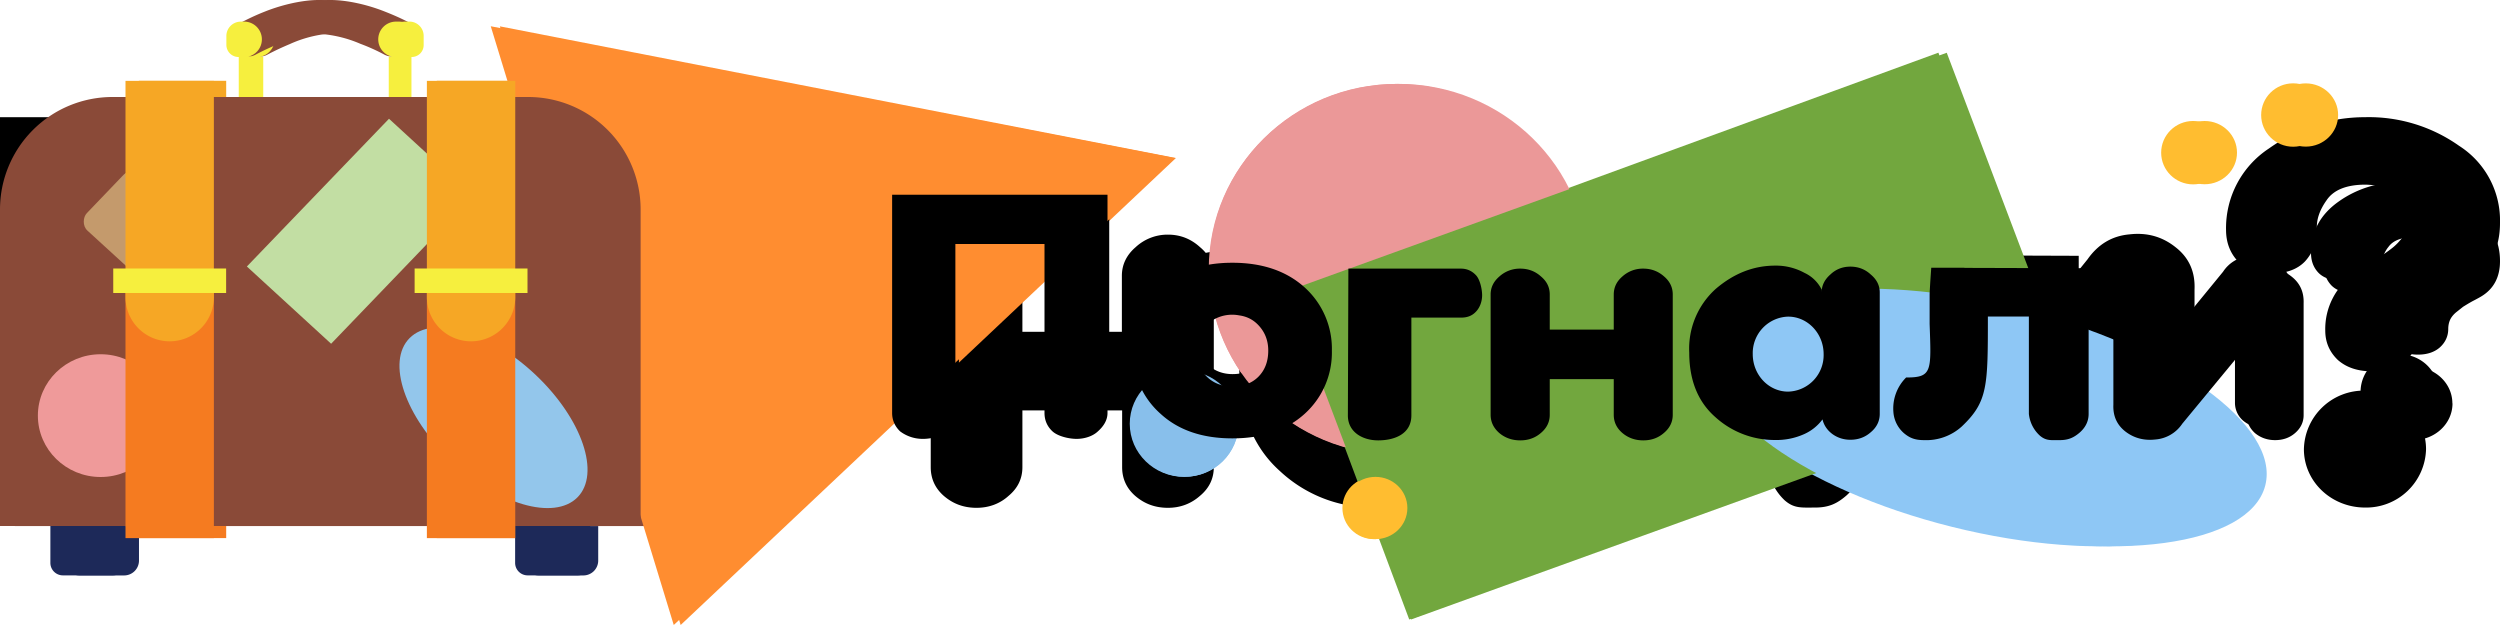 <?xml version="1.0" encoding="utf-8"?>
<svg  viewBox="0 0 200 50" xmlns="http://www.w3.org/2000/svg">



  <svg id="logo-mobile" viewBox="0 0 96 15">
    <path d="M94.91 6.19C95.64 5.73 96 5.02 96 4.06a3.4 3.4 0 00-1.57-2.96 6 6 0 00-3.6-1.1c-1.34 0-2.57.4-3.7 1.2a3.66 3.66 0 00-1.65 3.12c0 .5.16.9.46 1.22.3.3.74.46 1.3.46s.98-.16 1.27-.46c.3-.33.46-.73.46-1.22-.03-.37.1-.75.37-1.13.27-.4.77-.6 1.5-.6.6.02 1.04.17 1.3.47.28.3.4.59.38.88 0 .2-.08.41-.22.62-.15.2-.3.36-.46.48-.14.11-.38.28-.72.5l-.7.46a2.58 2.58 0 00-1.13 2.19c0 .45.16.82.48 1.13.34.3.78.44 1.33.44s.99-.14 1.3-.44c.34-.3.5-.68.5-1.13a1.32 1.32 0 01.46-1l.44-.35c.13-.09.32-.2.57-.34l.54-.31zM76.3 10.24l3.86-4.78c.4-.57.93-.9 1.61-.96.68-.08 1.27.09 1.78.5.51.4.75.94.72 1.62v6.84c0 .43-.17.8-.5 1.1-.33.28-.73.43-1.2.43a1.8 1.8 0 01-1.2-.43c-.33-.3-.49-.67-.49-1.1V9.2L77.03 14c-.4.57-.94.9-1.61.96a2.32 2.32 0 01-1.78-.5c-.51-.4-.75-.94-.72-1.62V6c0-.43.16-.8.48-1.1.34-.3.74-.45 1.21-.45s.86.15 1.19.45c.34.3.5.67.5 1.1v4.23z"/>
    <path fill-rule="evenodd" clip-rule="evenodd" d="M58.97 13.39V5.98c0-.43-.18-.8-.54-1.1a1.73 1.73 0 00-1.22-.48c-.45 0-.85.16-1.2.48-.34.3-.5.67-.5 1.1V5.8c-.18-.4-.52-.74-1.03-1.02-.52-.3-1.1-.44-1.76-.44-1.28 0-2.47.47-3.55 1.42a4.97 4.97 0 00-1.58 3.9c0 1.68.52 3 1.56 3.93a5.2 5.2 0 003.57 1.4c.66 0 1.23-.12 1.73-.36.5-.26.87-.56 1.1-.9.08.36.28.66.6.9.3.22.66.34 1.06.34.47 0 .88-.16 1.22-.46.36-.3.54-.68.54-1.12zm-5.47-1.36c1.17 0 2.11-1.03 2.11-2.3 0-1.26-.94-2.29-2.11-2.29s-2.12 1.03-2.12 2.3c0 1.26.95 2.29 2.12 2.29z"/>
    <path d="M43.08 8.24V6.09c0-.43.18-.8.53-1.1a1.8 1.8 0 011.24-.48c.47 0 .88.16 1.23.48.36.3.53.67.53 1.1v7.35c0 .43-.17.8-.53 1.1-.34.3-.75.46-1.23.46-.49 0-.9-.15-1.26-.46-.34-.3-.5-.67-.5-1.1v-2.18h-3.83v2.18c0 .43-.17.8-.53 1.1-.33.3-.75.46-1.23.46-.49 0-.9-.15-1.26-.46-.34-.3-.5-.67-.5-1.1V6.09c0-.43.17-.8.52-1.1a1.8 1.8 0 011.24-.48c.47 0 .88.16 1.23.48.36.3.53.67.53 1.1v2.15h3.82zM33.96 4.51c.35 0 .64.13.9.4.24.26.36.86.36 1.23s-.12.75-.37 1c-.25.27-.54.36-.89.36H31v5.97c0 1.13-.99 1.53-1.99 1.53-.92 0-1.8-.5-1.8-1.52l.03-8.97h6.72zM12.86 0v13.33c0 .44-.24.81-.57 1.12-.32.3-.82.46-1.28.46-.45 0-1.1-.15-1.44-.46a1.5 1.5 0 01-.47-1.12V3.01H3.77v10.32c0 .44-.16.81-.5 1.12-.31.3-.96.46-1.41.46a2.2 2.2 0 01-1.38-.46A1.5 1.5 0 010 13.33V0h12.86zM24.64 13.37a6.06 6.06 0 01-4.32 1.51c-1.8 0-3.24-.5-4.3-1.52a5.06 5.06 0 01-1.64-3.84c0-1.56.54-2.84 1.64-3.85a5.97 5.97 0 014.3-1.51c1.8 0 3.24.5 4.32 1.51a5.1 5.1 0 011.61 3.85 5.1 5.1 0 01-1.61 3.85zm-2.8-5.44c-.3-.31-.68-.5-1.12-.56a2.29 2.29 0 00-1.24.11c-.38.15-.7.4-.97.77-.25.36-.36.79-.33 1.27 0 .63.2 1.16.6 1.58.4.4.92.61 1.54.61.63 0 1.14-.2 1.54-.59.4-.4.6-.94.6-1.6 0-.64-.21-1.16-.62-1.59zM64.02 4.46l7.42.03v8.9c0 .44-.18.82-.54 1.14-.35.3-.66.46-1.2.46-.52 0-.8.04-1.16-.27a2.1 2.1 0 01-.66-1.33V7.44h-2.46c0 4.26 0 5.2-1.57 6.72-.58.55-1.33.83-2.24.83-.54 0-.86-.13-1.21-.44a1.9 1.9 0 01-.62-1.3c0-1.02.22-1.43.76-2.09 1.57 0 1.5-.38 1.4-3.27V6.06l.1-1.6h1.98zM93.16 12.75a2.3 2.3 0 01-2.34 2.24c-1.3 0-2.35-1-2.35-2.24a2.3 2.3 0 012.35-2.25c1.29 0 2.34 1 2.34 2.25z"/>
  </svg>

  <svg class="no-mobile" id="logo-tablet" viewBox="0 0 166 42">
    <path d="M78.02 10.62L44.74 42 32.59 1.77l45.43 8.85z" fill="#FF8D30"/>
    <ellipse cx="78.62" cy="28.47" rx="3.61" ry="3.57" fill="#88BFEB"/>
    <ellipse cx="92.85" cy="18.09" rx="12.59" ry="12.45" fill="#EB9898"/>
    <path fill="#72A73E" d="M85.44 19.57l43.82-16.03 8.26 22.06L93.7 41.63z"/><ellipse cx="91.33" cy="34.14" rx="2.12" ry="2.09" fill="#FFBD30"/>
    <ellipse rx="18.92" ry="7.59" transform="matrix(.97 .242 -.247 .969 132.05 28.05)" fill="#8EC7F5"/>
    <ellipse cx="146.38" cy="10.26" rx="2.15" ry="2.13" fill="#FFBD30"/>
    <ellipse cx="153.1" cy="7.73" rx="2.15" ry="2.13" fill="#FFBD30"/>
    <path d="M3.34 35.35h5v2.32a1 1 0 01-1 1h-3a1 1 0 01-1-1v-2.32zM34.2 35.35h5v2.32a1 1 0 01-1 1h-3a1 1 0 01-1-1v-2.32z" fill="#1D2959"/>
    <path fill-rule="evenodd" clip-rule="evenodd" d="M23.92 2.94a8.18 8.18 0 00-2.8-.68 8.2 8.2 0 00-2.64.7c-.5.21-1 .44-1.49.7-.58.32-1.3.11-1.61-.46-.32-.57-.11-1.28.46-1.6a15 15 0 011.74-.82C18.53.4 19.87.02 21.07 0c1.27-.02 2.7.35 3.72.75.64.25 1.26.52 1.86.85.58.3.8 1.02.48 1.6a1.2 1.2 0 01-1.6.47 13 13 0 00-1.6-.73z" fill="#8A4A38"/>
    <path fill-rule="evenodd" clip-rule="evenodd" d="M16 1.45a.96.96 0 00-.97.96v.62c0 .44.36.8.8.8h.02v3.06h.84V3.81h-.21a1.19 1.19 0 00-.23-2.36h-.26zM26.51 1.45c.53 0 .96.43.96.96v.62a.8.8 0 01-.8.8h-.02v3.06h-.84V3.81h.22a1.19 1.19 0 01.23-2.36h.25z" fill="#F6EF3E"/>
    <path d="M0 15.52a9 9 0 019-9h24.54a9 9 0 019 9v19.83H0V15.52z" fill="#8A4A38"/>
    <ellipse cx="6.68" cy="27.93" rx="4.17" ry="4.12" fill="#EF9A9A"/>
    <ellipse rx="4.02" ry="7.73" transform="matrix(.701 -.713 .721 .693 32.77 28.07)" fill="#93C6EB"/>
    <path fill="#C2DEA3" d="M16.4 17.9l9.43-9.92 5.59 5.2-9.43 9.92z"/>
    <rect width="6.96" height="5.22" rx="1" transform="matrix(.734 .679 -.688 .726 8.79 11.14)" fill="#C49A6C"/>
    <path fill="#F57B20" d="M8.33 19.36h5.87v16.8H8.33z"/>
    <path d="M8.33 5.43h5.87v14.55a2.93 2.93 0 01-5.87 0V5.43z" fill="#F6A725"/>
    <path fill="#F6EF3E" d="M7.52 18.04h7.5v1.65h-7.5z"/>
    <path fill="#F57B20" d="M28.35 19.36h5.87v16.8h-5.87z"/>
    <path d="M28.35 5.43h5.86v14.55a2.93 2.93 0 01-5.86 0V5.43z" fill="#F6A725"/>
    <path fill="#F6EF3E" d="M27.53 18.04h7.5v1.65h-7.5z"/>
    <g class="logo-word">
      <path d="M164.79 19.06c.8-.51 1.21-1.3 1.21-2.35 0-1.38-.58-2.47-1.74-3.26a6.72 6.72 0 00-4-1.2 7 7 0 00-4.11 1.3c-1.23.87-1.85 2.02-1.85 3.46 0 .53.17.98.51 1.33.34.34.83.5 1.46.5.6 0 1.08-.16 1.4-.5.34-.35.5-.8.5-1.33-.02-.41.11-.83.42-1.25.3-.44.86-.66 1.67-.66.68.02 1.16.19 1.45.51.31.32.45.65.42.97 0 .23-.09.45-.25.68-.16.23-.33.4-.5.53-.17.13-.43.3-.8.55l-.78.5a2.83 2.83 0 00-1.26 2.42c0 .49.18.9.53 1.24.38.33.87.49 1.48.49s1.1-.16 1.45-.49c.38-.33.56-.75.56-1.24 0-.22.04-.41.12-.6.08-.18.21-.35.39-.5l.48-.38c.15-.1.36-.23.63-.38.3-.16.5-.27.6-.34zM144.1 23.5l4.29-5.24a2.36 2.36 0 011.79-1.06 2.6 2.6 0 011.98.54c.56.45.83 1.04.8 1.8v7.51c0 .48-.19.88-.57 1.21-.36.32-.8.48-1.32.48-.51 0-.96-.16-1.34-.48a1.58 1.58 0 01-.54-1.2v-4.67l-4.3 5.25c-.43.63-1.03.98-1.78 1.05a2.6 2.6 0 01-1.98-.54 2.05 2.05 0 01-.8-1.79v-7.5c0-.47.18-.87.54-1.2.38-.34.82-.5 1.34-.5.52 0 .96.16 1.32.5.38.33.57.73.57 1.2v4.65z"/>
      <path fill-rule="evenodd" clip-rule="evenodd" d="M124.82 26.98v-8.16c0-.47-.2-.87-.6-1.2a1.93 1.93 0 00-1.35-.54c-.51 0-.95.18-1.34.53-.38.34-.57.74-.57 1.21v-.2a2.42 2.42 0 00-1.14-1.12 3.9 3.9 0 00-1.95-.48c-1.43 0-2.74.52-3.95 1.56a5.43 5.43 0 00-1.76 4.29c0 1.86.58 3.3 1.74 4.33a5.82 5.82 0 003.97 1.54c.73 0 1.37-.13 1.93-.4.55-.28.96-.6 1.21-.99.1.4.32.73.67 1a2 2 0 001.19.37c.52 0 .97-.17 1.35-.51.4-.34.6-.75.6-1.23zm-6.09-1.5c1.3 0 2.36-1.13 2.36-2.52 0-1.4-1.06-2.52-2.36-2.52-1.3 0-2.35 1.13-2.35 2.52 0 1.4 1.05 2.52 2.35 2.52z"/>
      <path d="M107.15 21.31v-2.36c0-.48.2-.88.59-1.22a2 2 0 011.37-.52 2 2 0 011.38.52c.39.34.59.74.59 1.22v8.08c0 .48-.2.89-.6 1.22a2 2 0 01-1.37.5c-.54 0-1-.17-1.4-.5a1.57 1.57 0 01-.56-1.22v-2.4h-4.25v2.4c0 .48-.2.89-.58 1.22a2 2 0 01-1.38.5c-.54 0-1-.17-1.4-.5a1.57 1.57 0 01-.56-1.22v-8.08c0-.48.2-.88.59-1.22a2 2 0 011.37-.52 2 2 0 011.38.52c.39.34.59.74.59 1.22v2.36h4.24zM97 17.21c.4 0 .72.15 1 .43.27.3.41.96.41 1.36 0 .4-.14.82-.41 1.11-.28.3-.6.4-1 .4h-3.28v6.56c0 1.25-1.1 1.68-2.21 1.68-1.03 0-2.01-.55-2.01-1.67l.03-9.87h7.48zM73.54 12.25v14.67c0 .48-.27.89-.64 1.23-.35.33-.9.5-1.41.5-.5 0-1.24-.17-1.6-.5a1.64 1.64 0 01-.53-1.23V15.56h-5.92v11.36c0 .48-.19.89-.56 1.23-.35.33-1.07.5-1.57.5s-1.17-.17-1.54-.5a1.64 1.64 0 01-.53-1.23V12.25h14.3zM86.64 26.95a6.78 6.78 0 01-4.8 1.67c-2.01 0-3.6-.56-4.79-1.67a5.54 5.54 0 01-1.82-4.23c0-1.7.6-3.12 1.82-4.23 1.18-1.11 2.78-1.67 4.78-1.67 2.01 0 3.61.56 4.81 1.67a5.58 5.58 0 011.8 4.23c0 1.7-.6 3.1-1.8 4.23zm-3.12-5.97a2.05 2.05 0 00-1.24-.63 2.57 2.57 0 00-1.37.13c-.42.17-.78.45-1.08.85-.29.4-.4.86-.37 1.39 0 .7.22 1.28.66 1.74.45.45 1.03.68 1.71.68.7 0 1.28-.22 1.72-.65.44-.45.66-1.04.66-1.77 0-.7-.23-1.28-.69-1.74zM130.44 17.16l8.25.03v9.79c0 .48-.2.9-.6 1.26-.4.33-.74.5-1.33.5-.59 0-.89.04-1.3-.3a2.3 2.3 0 01-.74-1.46v-6.55H132c0 4.7 0 5.72-1.75 7.4-.64.6-1.47.9-2.48.9-.6 0-.96-.14-1.35-.47a2.08 2.08 0 01-.69-1.44c0-1.12.24-1.56.85-2.3 1.74 0 1.67-.41 1.56-3.59v-2.01c.01-.49.1-1.76.1-1.76h2.2zM162.84 26.27a2.54 2.54 0 01-2.6 2.47c-1.45 0-2.61-1.1-2.61-2.47a2.54 2.54 0 012.6-2.47c1.44 0 2.61 1.1 2.61 2.47z"/>
    </g>
    <defs>
      <filter id="filter0_d_17237_1793" x="57.24" y="11.25" width="110.76" height="20.5" filterUnits="userSpaceOnUse" color-interpolation-filters="sRGB">
      <feFlood flood-opacity="0" result="BackgroundImageFix"/>
      <feColorMatrix in="SourceAlpha" values="0 0 0 0 0 0 0 0 0 0 0 0 0 0 0 0 0 0 127 0" result="hardAlpha"/>
      <feOffset dy="1"/>
      <feGaussianBlur stdDeviation="1"/>
      <feColorMatrix values="0 0 0 0 0 0 0 0 0 0 0 0 0 0 0 0 0 0 0.3 0"/>
      <feBlend in2="BackgroundImageFix" result="effect1_dropShadow_17237_1793"/>
      <feBlend in="SourceGraphic" in2="effect1_dropShadow_17237_1793" result="shape"/></filter>
    </defs>
  </svg>
  <svg class="no-mobile" id="logo-desktop" viewBox="0 0 200 50">
    <path d="M94 12.64L53.9 50 39.26 2.1 94 12.65z" fill="#FF8D30"/><ellipse cx="94.73" cy="33.9" rx="4.35" ry="4.25" fill="#88BFEB"/>
    <ellipse cx="111.87" cy="21.53" rx="15.17" ry="14.82" fill="#EB9898"/>
    <path fill="#72A73E" d="M102.94 23.3l52.8-19.08 9.94 26.26-52.8 19.08z"/>
    <ellipse cx="110.04" cy="40.64" rx="2.55" ry="2.49" fill="#FFBD30"/><ellipse rx="22.78" ry="9.04" transform="matrix(.971 .239 -.25 .968 159.1 33.4)" fill="#8EC7F5"/>
    <ellipse cx="176.37" cy="12.21" rx="2.59" ry="2.53" fill="#FFBD30"/><ellipse cx="184.46" cy="9.2" rx="2.59" ry="2.53" fill="#FFBD30"/>
    <path d="M4.03 42.08h6v2.95a1 1 0 01-1 1h-4a1 1 0 01-1-1v-2.95zM41.2 42.08h6.02v2.95a1 1 0 01-1 1h-4.01a1 1 0 01-1-1v-2.95z" fill="#1D2959"/>
    <path fill-rule="evenodd" clip-rule="evenodd" d="M28.82 3.5a9.95 9.95 0 00-3.38-.8c-.88 0-2.08.38-3.17.82-.61.25-1.22.53-1.8.84-.7.38-1.56.13-1.94-.55a1.39 1.39 0 01.56-1.9 18.24 18.24 0 012.09-.98c1.14-.46 2.76-.9 4.2-.93 1.54-.03 3.27.41 4.5.89.76.3 1.5.63 2.23 1.01.7.37.95 1.22.58 1.9-.37.68-1.25.93-1.94.57a15.61 15.61 0 00-1.93-.87z" fill="#8A4A38"/>
    <path fill-rule="evenodd" clip-rule="evenodd" d="M19.27 1.73c-.64 0-1.16.51-1.16 1.15v.71c0 .53.43.97.97.97h.02V8.2h1.01V4.53h-.25a1.42 1.42 0 00-.27-2.8h-.32zM31.94 1.73c.64 0 1.16.51 1.16 1.15v.71c0 .53-.43.97-.96.97h-.03V8.2H31.1V4.53h.25a1.42 1.42 0 01.27-2.8h.32z" fill="#F6EF3E"/>
    <path d="M0 16.76a9 9 0 019-9h33.25a9 9 0 019 9v25.32H0V16.76z" fill="#8A4A38"/><ellipse cx="8.05" cy="33.25" rx="5.02" ry="4.91" fill="#EF9A9A"/>
    <ellipse rx="4.81" ry="9.26" transform="matrix(.705 -.709 .725 .688 39.48 33.42)" fill="#93C6EB"/>
    <path fill="#C2DEA3" d="M19.75 21.32L31.12 9.5l6.73 6.18L26.49 27.5z"/>
    <rect width="8.33" height="6.25" rx="1" transform="matrix(.738 .675 -.692 .722 10.58 13.26)" fill="#C49A6C"/>
    <path fill="#F57B20" d="M10.04 23.05h7.07v20h-7.07z"/>
    <path d="M10.04 6.47h7.07v17.3a3.53 3.53 0 01-7.07 0V6.46z" fill="#F6A725"/>
    <path fill="#F6EF3E" d="M9.06 21.48h9.03v1.96H9.06z"/>
    <path fill="#F57B20" d="M34.15 23.05h7.07v20h-7.07z"/>
    <path d="M34.15 6.47h7.07v17.3a3.53 3.53 0 01-7.07 0V6.46z" fill="#F6A725"/>
    <path fill="#F6EF3E" d="M33.17 21.48h9.03v1.96h-9.03z"/>
    <g class="logo-word" filter="url(#filter0_d_13528_938)">
      <path d="M198.54 22.69c.97-.6 1.46-1.54 1.46-2.8 0-1.64-.7-2.93-2.1-3.87a8.16 8.16 0 00-4.81-1.44 8.5 8.5 0 00-4.96 1.56 4.76 4.76 0 00-2.22 4.1c0 .64.2 1.17.61 1.6.4.4 1 .6 1.75.6.74 0 1.3-.2 1.7-.6.4-.43.6-.96.6-1.6a2.2 2.2 0 01.5-1.48c.37-.52 1.04-.78 2.02-.78.81.02 1.4.22 1.75.6.37.39.53.78.5 1.16 0 .27-.1.54-.3.8-.2.28-.4.49-.61.64-.2.15-.52.37-.97.65l-.93.6a3.36 3.36 0 00-1.52 2.88c0 .58.22 1.08.65 1.48.44.39 1.04.58 1.78.58.73 0 1.32-.2 1.75-.58.44-.4.67-.9.67-1.48 0-.26.05-.5.14-.71.1-.22.26-.42.47-.6l.58-.46c.18-.11.43-.27.76-.45.35-.18.6-.32.73-.4zM173.61 27.99l5.17-6.25a2.85 2.85 0 012.16-1.26c.9-.1 1.7.1 2.38.64.68.53 1 1.24.97 2.13v8.96c0 .56-.23 1.04-.69 1.44-.43.37-.96.56-1.59.56-.62 0-1.16-.19-1.61-.56-.44-.4-.66-.88-.66-1.44v-5.56l-5.16 6.25a2.85 2.85 0 01-2.16 1.26c-.9.1-1.7-.11-2.39-.64-.68-.53-1-1.25-.96-2.14v-8.92c0-.57.22-1.05.65-1.44.46-.4 1-.6 1.62-.6.63 0 1.16.2 1.59.6.45.4.68.87.68 1.44v5.53z"/>
      <path fill-rule="evenodd" clip-rule="evenodd" d="M150.38 32.12V22.4c0-.56-.24-1.04-.72-1.44-.45-.42-1-.63-1.63-.63-.61 0-1.15.2-1.6.63-.46.4-.7.88-.7 1.44v-.24a2.9 2.9 0 00-1.37-1.33 4.74 4.74 0 00-2.35-.58c-1.72 0-3.3.62-4.75 1.86a6.43 6.43 0 00-2.12 5.1c0 2.22.7 3.94 2.09 5.16a7.06 7.06 0 004.78 1.83 5.4 5.4 0 002.32-.47 3.68 3.68 0 001.47-1.18c.11.47.38.87.8 1.18.42.3.9.45 1.43.45.63 0 1.18-.2 1.63-.6.48-.4.72-.9.72-1.47zm-7.33-1.79a2.92 2.92 0 002.84-3c0-1.65-1.27-3-2.84-3a2.92 2.92 0 00-2.83 3c0 1.66 1.27 3 2.83 3z"/>
      <path d="M129.1 25.37v-2.8c0-.58.23-1.06.7-1.46a2.43 2.43 0 011.66-.62c.63 0 1.18.2 1.66.62.47.4.7.88.7 1.45v9.62c0 .57-.23 1.05-.7 1.45-.46.4-1 .6-1.66.6-.65 0-1.21-.2-1.68-.6-.46-.4-.68-.88-.68-1.45v-2.85h-5.12v2.85c0 .57-.23 1.05-.7 1.45-.46.4-1.01.6-1.66.6-.65 0-1.22-.2-1.69-.6-.45-.4-.68-.88-.68-1.45v-9.62c0-.57.24-1.05.71-1.45a2.43 2.43 0 011.66-.62c.63 0 1.18.2 1.65.62.48.4.71.88.71 1.45v2.81h5.12zM116.88 20.49c.46 0 .86.17 1.19.52.33.34.5 1.13.5 1.61 0 .48-.17.98-.5 1.32-.33.35-.73.47-1.2.47h-3.96v7.82c0 1.48-1.33 2-2.66 2-1.24 0-2.42-.66-2.42-1.99l.04-11.75h9zM88.6 14.58v17.46c0 .58-.32 1.07-.77 1.47-.42.4-1.09.6-1.7.6-.6 0-1.49-.2-1.93-.6-.43-.4-.64-.9-.64-1.47V18.52h-7.13v13.52a1.9 1.9 0 01-.67 1.47c-.42.4-1.29.6-1.9.6a3 3 0 01-1.85-.6c-.42-.4-.64-.9-.64-1.47V14.58H88.6zM104.39 32.09c-1.45 1.32-3.38 1.98-5.8 1.98-2.41 0-4.33-.66-5.76-1.98a6.56 6.56 0 01-2.2-5.04 6.5 6.5 0 012.2-5.04c1.43-1.32 3.35-1.99 5.76-1.99 2.42 0 4.35.67 5.8 1.99a6.6 6.6 0 012.16 5.04 6.6 6.6 0 01-2.16 5.04zm-3.76-7.12c-.4-.41-.9-.66-1.5-.74a2.98 2.98 0 00-2.96 1.16 2.48 2.48 0 00-.44 1.66c0 .83.27 1.52.8 2.07.55.54 1.24.8 2.06.8.85 0 1.54-.25 2.07-.77.53-.53.8-1.23.8-2.1 0-.83-.28-1.52-.83-2.08zM157.15 20.43l9.94.03v11.65c0 .58-.24 1.08-.72 1.5-.47.4-.9.6-1.6.6-.71 0-1.07.06-1.56-.34a2.73 2.73 0 01-.9-1.76v-7.79h-3.28c0 5.59 0 6.82-2.1 8.81a4.23 4.23 0 01-3 1.08c-.73 0-1.16-.17-1.63-.57a2.47 2.47 0 01-.83-1.7 3.5 3.5 0 011.02-2.74c2.1 0 2.01-.5 1.88-4.28v-2.4c.02-.58.13-2.1.13-2.1h2.65zM196.2 31.27c0 1.63-1.41 2.94-3.15 2.94-1.73 0-3.14-1.31-3.14-2.94 0-1.62 1.4-2.93 3.14-2.93 1.74 0 3.14 1.31 3.14 2.93z"/>
    </g>
    <defs>
      <filter id="filter0_d_13528_938" x="69.37" y="13.58" width="132.63" height="23.65" filterUnits="userSpaceOnUse" color-interpolation-filters="sRGB">
        <feFlood flood-opacity="0" result="BackgroundImageFix"/>
        <feColorMatrix in="SourceAlpha" values="0 0 0 0 0 0 0 0 0 0 0 0 0 0 0 0 0 0 127 0" result="hardAlpha"/>
        <feOffset dy="1"/>
        <feGaussianBlur stdDeviation="1"/>
        <feColorMatrix values="0 0 0 0 0 0 0 0 0 0 0 0 0 0 0 0 0 0 0.3 0"/>
        <feBlend in2="BackgroundImageFix" result="effect1_dropShadow_13528_938"/>
        <feBlend in="SourceGraphic" in2="effect1_dropShadow_13528_938" result="shape"/>
      </filter>
    </defs>
  </svg>
</svg>



